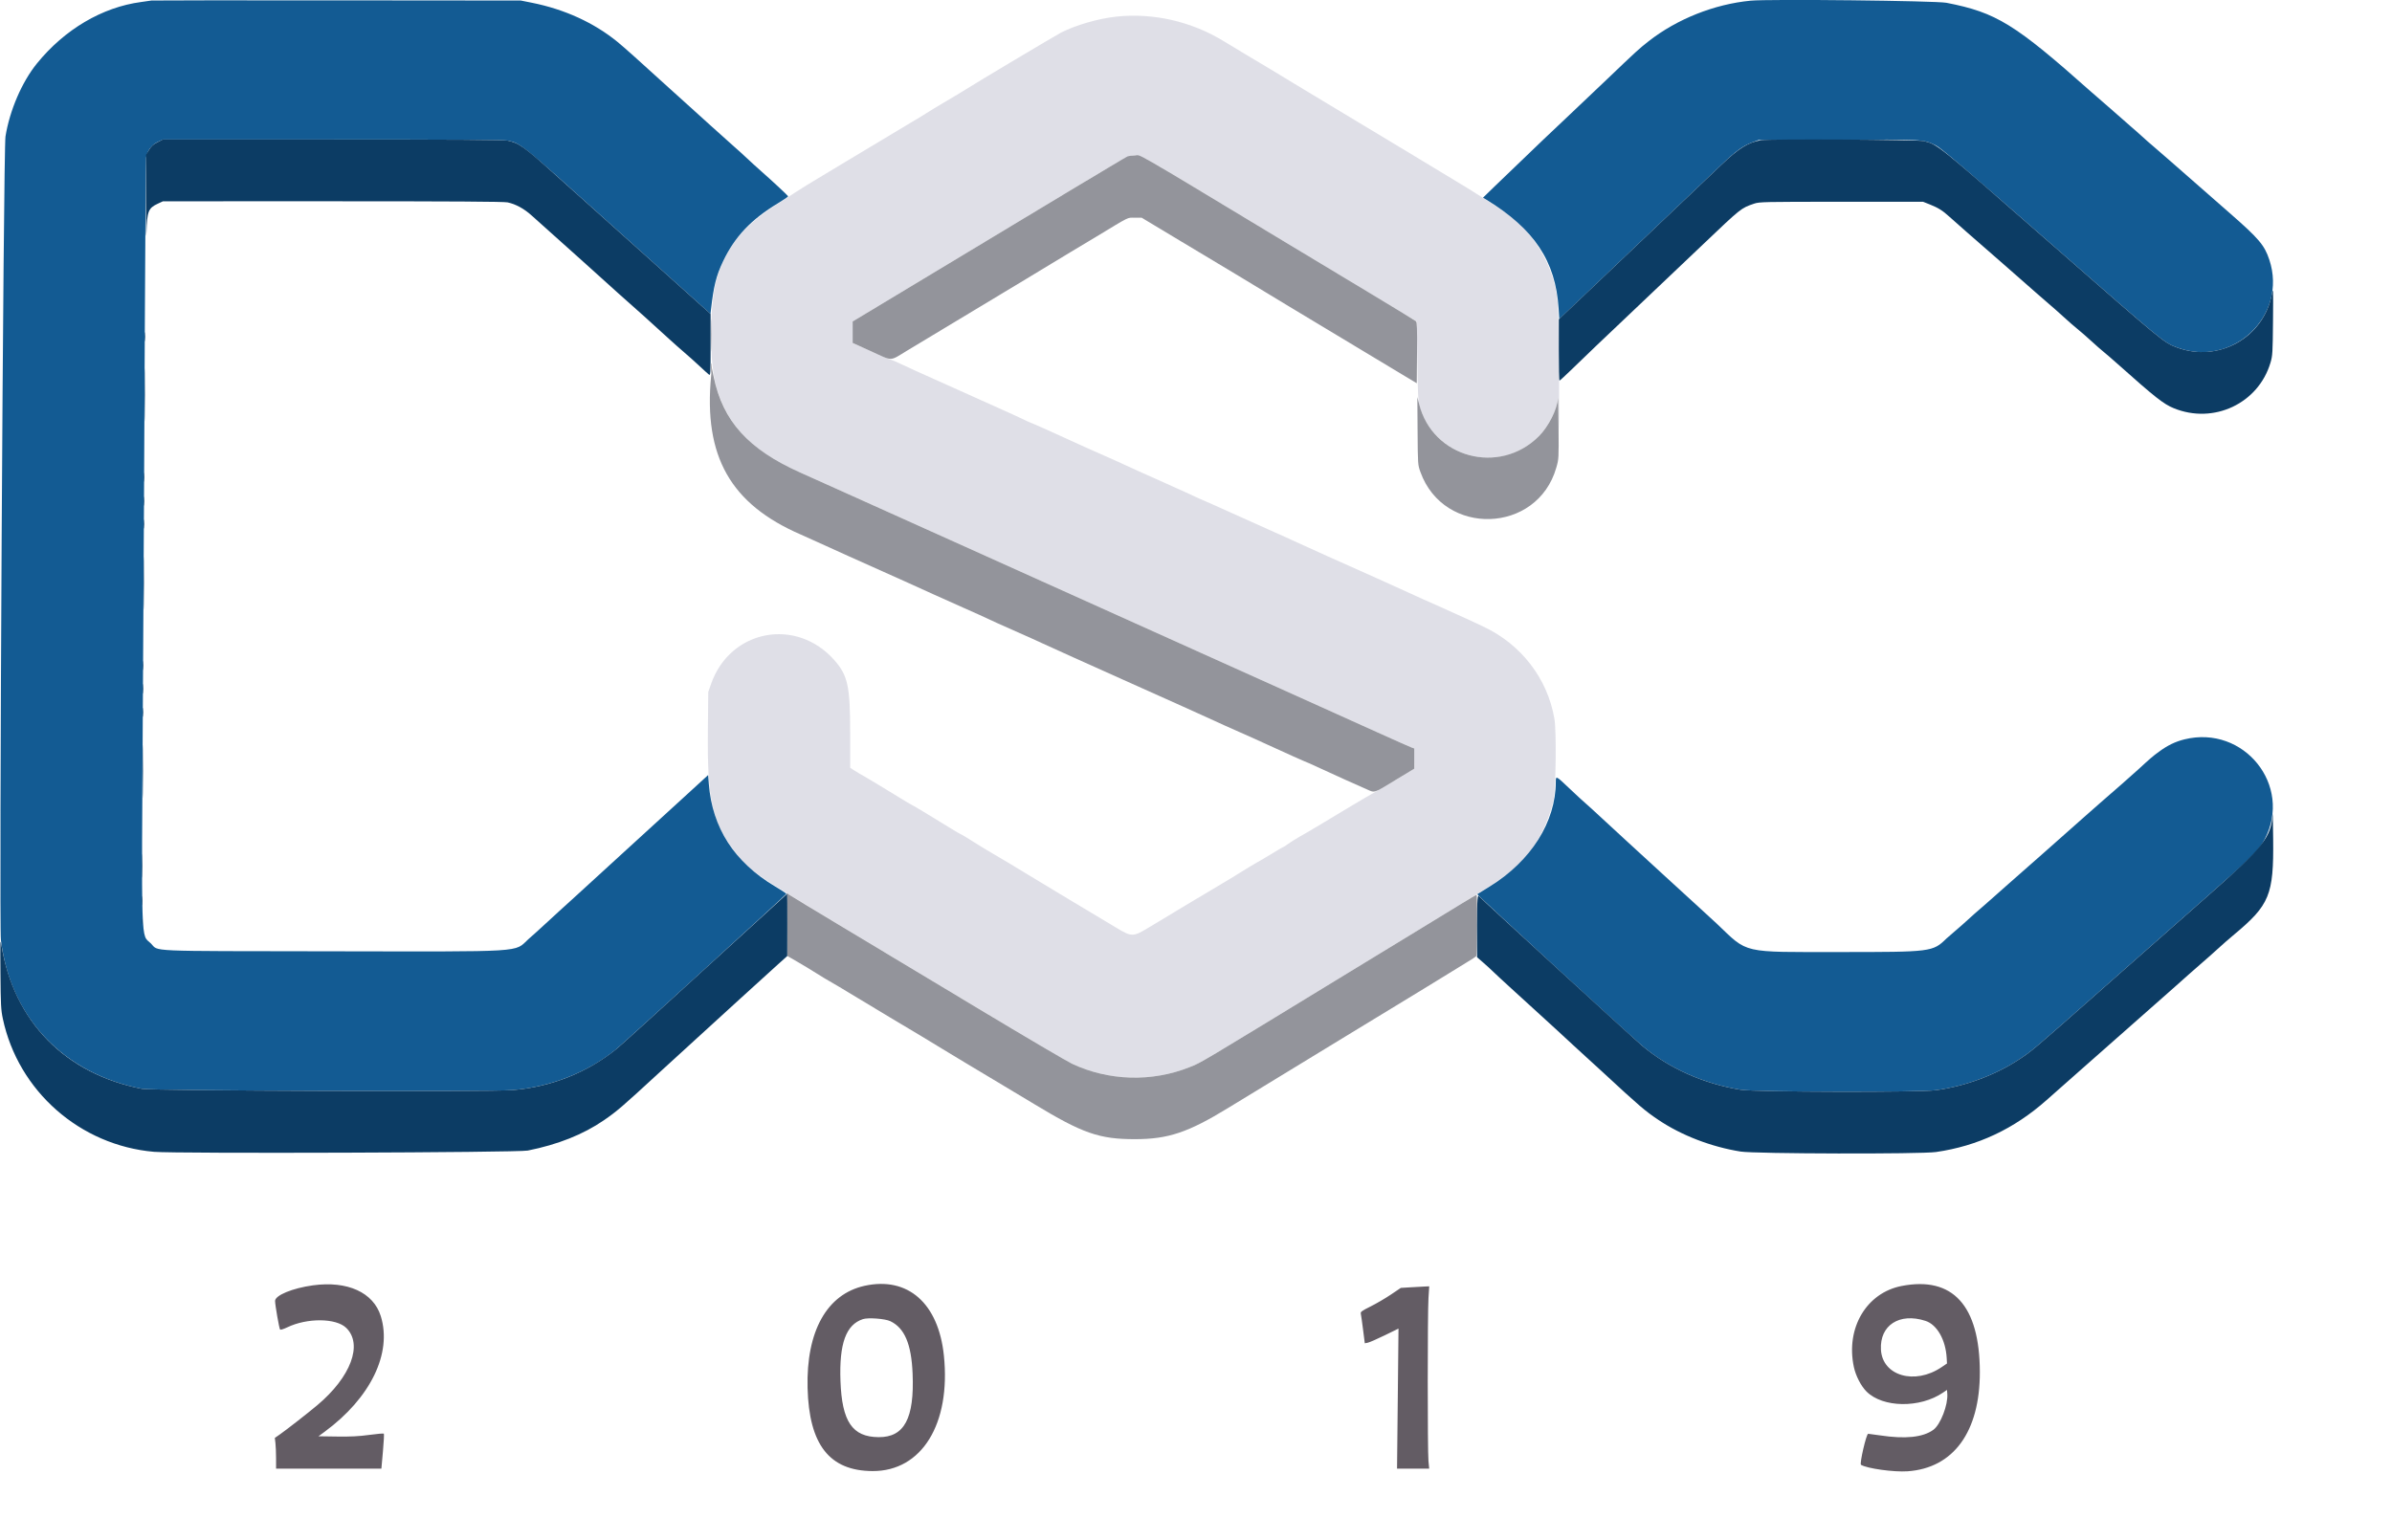 <svg id="svg" version="1.1" xmlns="http://www.w3.org/2000/svg" xmlns:xlink="http://www.w3.org/1999/xlink" width="400" height="257.568" viewBox="0, 0, 400,257.568"><g id="svgg"><path id="path0" d="M186.667 2.782 C 183.676 3.103,179.933 4.184,177.439 5.448 C 176.607 5.869,163.084 13.938,161.583 14.908 C 161.125 15.205,159.625 16.106,158.250 16.912 C 156.875 17.718,155.375 18.625,154.917 18.928 C 154.458 19.232,153.258 19.961,152.250 20.551 C 151.242 21.140,148.242 22.938,145.583 24.547 C 142.925 26.156,139.325 28.320,137.583 29.356 C 135.842 30.391,133.791 31.653,133.026 32.161 C 132.261 32.668,131.286 33.302,130.859 33.569 C 124.578 37.503,121.830 40.678,120.013 46.103 C 118.562 50.431,118.515 60.939,119.926 65.262 C 122.003 71.624,125.934 75.521,133.833 79.048 C 135.162 79.642,138.200 81.007,140.583 82.081 C 142.967 83.156,146.717 84.843,148.917 85.831 C 151.117 86.819,155.579 88.828,158.833 90.295 C 162.087 91.762,167.787 94.329,171.500 95.999 C 175.213 97.669,182.037 100.743,186.667 102.830 C 191.296 104.918,197.708 107.806,200.917 109.248 C 204.125 110.690,208.625 112.715,210.917 113.748 C 213.208 114.781,217.371 116.657,220.167 117.915 C 222.963 119.174,227.575 121.254,230.417 122.538 C 233.258 123.822,235.790 124.945,236.042 125.036 L 236.500 125.199 236.500 126.892 L 236.500 128.585 233.888 130.168 C 232.451 131.038,230.732 132.050,230.067 132.417 C 228.817 133.106,223.332 136.365,220.824 137.909 C 220.040 138.391,219.028 138.992,218.574 139.243 C 217.217 139.995,215.783 140.870,215.234 141.281 C 214.951 141.493,214.678 141.667,214.628 141.667 C 214.579 141.667,213.761 142.142,212.811 142.723 C 211.861 143.304,210.633 144.029,210.083 144.333 C 209.533 144.638,208.446 145.293,207.667 145.789 C 206.887 146.285,205.084 147.379,203.658 148.220 C 201.298 149.614,197.710 151.764,192.192 155.092 C 189.454 156.744,189.283 156.747,186.709 155.206 C 185.678 154.588,182.153 152.478,178.876 150.516 C 175.598 148.553,172.054 146.412,171.000 145.758 C 169.946 145.103,168.071 143.980,166.833 143.261 C 165.596 142.542,164.208 141.713,163.750 141.419 C 162.208 140.429,160.676 139.500,160.586 139.500 C 160.537 139.500,159.691 139.000,158.707 138.390 C 155.866 136.628,152.324 134.500,152.232 134.500 C 152.186 134.500,151.384 134.022,150.449 133.437 C 148.607 132.286,144.340 129.726,143.667 129.369 C 143.438 129.247,143.007 128.983,142.709 128.782 L 142.169 128.417 142.168 122.535 C 142.166 114.812,141.773 112.992,139.561 110.469 C 133.170 103.178,122.083 105.297,118.903 114.417 L 118.438 115.750 118.374 122.259 C 118.261 133.705,119.054 137.361,122.707 142.239 C 125.215 145.588,125.389 145.711,140.750 154.963 C 169.710 172.404,177.909 177.295,179.250 177.928 C 185.374 180.816,192.611 181.031,198.919 178.511 C 200.953 177.698,199.672 178.461,226.500 162.085 C 229.387 160.323,234.000 157.510,236.750 155.836 C 248.103 148.922,250.782 147.232,252.343 146.003 C 256.021 143.105,258.598 138.911,259.766 133.917 C 260.179 132.152,260.300 122.337,259.935 120.221 C 258.769 113.465,254.348 107.746,248.010 104.794 C 247.042 104.343,245.800 103.762,245.250 103.504 C 244.389 103.099,242.659 102.317,240.083 101.170 C 239.717 101.007,238.817 100.610,238.083 100.289 C 237.350 99.968,236.188 99.438,235.500 99.111 C 234.813 98.784,232.412 97.696,230.167 96.693 C 227.921 95.690,224.208 94.031,221.917 93.007 C 219.625 91.984,217.150 90.860,216.417 90.510 C 215.683 90.161,214.258 89.517,213.250 89.080 C 212.242 88.642,209.692 87.497,207.583 86.535 C 205.475 85.572,203.262 84.579,202.667 84.327 C 201.296 83.748,199.965 83.149,198.167 82.301 C 197.387 81.934,195.137 80.922,193.167 80.052 C 191.196 79.182,188.983 78.184,188.250 77.834 C 187.517 77.484,185.604 76.623,184.000 75.920 C 182.396 75.218,180.221 74.241,179.167 73.749 C 176.894 72.688,172.357 70.667,172.250 70.667 C 172.209 70.667,171.630 70.399,170.963 70.073 C 170.296 69.746,168.550 68.948,167.083 68.299 C 165.617 67.651,162.729 66.352,160.667 65.413 C 158.604 64.474,156.017 63.314,154.917 62.835 C 153.817 62.355,152.072 61.559,151.039 61.065 C 150.007 60.571,149.069 60.166,148.956 60.164 C 148.843 60.163,147.362 59.532,145.667 58.762 L 142.583 57.362 142.583 55.570 L 142.583 53.777 155.750 45.846 C 162.992 41.484,173.329 35.257,178.721 32.009 C 188.106 26.355,188.566 26.100,189.476 26.034 C 190.783 25.939,190.674 25.884,199.044 30.931 C 211.263 38.298,222.180 44.882,229.750 49.448 L 236.917 53.771 237.011 60.427 C 237.087 65.797,237.156 67.250,237.367 67.944 C 240.049 76.758,250.838 79.469,257.343 72.964 C 258.954 71.352,260.407 68.466,260.538 66.619 C 260.559 66.324,260.621 68.183,260.677 70.750 C 260.732 73.317,260.748 70.204,260.713 63.833 C 260.677 57.462,260.574 51.479,260.484 50.536 C 259.898 44.381,256.394 38.565,251.250 35.210 C 250.333 34.612,249.096 33.804,248.500 33.416 C 246.921 32.387,244.276 30.758,241.333 29.004 C 239.912 28.157,238.262 27.158,237.667 26.786 C 237.071 26.413,236.171 25.869,235.667 25.577 C 235.162 25.285,232.425 23.638,229.583 21.917 C 226.742 20.195,222.917 17.892,221.083 16.798 C 219.250 15.704,217.112 14.415,216.333 13.935 C 214.773 12.972,211.795 11.179,208.333 9.120 C 207.096 8.383,205.446 7.388,204.667 6.909 C 199.273 3.592,192.854 2.120,186.667 2.782 " stroke="none" fill="#dfdfe7" fill-rule="evenodd"></path><path id="path1" d="M188.528 26.177 C 188.314 26.263,183.814 28.939,178.528 32.124 C 173.242 35.310,162.992 41.485,155.750 45.846 L 142.583 53.777 142.583 55.570 L 142.583 57.362 145.667 58.762 C 149.395 60.454,148.683 60.469,151.717 58.635 C 156.632 55.663,168.620 48.444,171.583 46.673 C 173.233 45.686,175.183 44.505,175.917 44.048 C 176.650 43.592,178.075 42.730,179.083 42.134 C 180.092 41.539,182.004 40.392,183.333 39.587 C 189.067 36.112,188.450 36.417,189.750 36.417 L 190.917 36.417 197.417 40.326 C 200.992 42.477,205.417 45.131,207.250 46.226 C 209.083 47.320,211.108 48.546,211.750 48.951 C 212.392 49.356,214.117 50.401,215.583 51.273 C 217.050 52.146,219.862 53.838,221.833 55.033 C 225.142 57.038,228.268 58.920,234.500 62.656 L 236.917 64.105 236.961 59.019 C 236.995 55.086,236.957 53.890,236.794 53.740 C 236.678 53.633,233.433 51.652,229.583 49.336 C 225.733 47.020,218.946 42.932,214.500 40.251 C 188.219 24.402,190.989 25.994,189.714 26.011 C 189.275 26.016,188.742 26.091,188.528 26.177 M118.906 56.083 C 118.906 58.467,118.929 59.418,118.958 58.198 C 118.986 56.979,118.986 55.029,118.958 53.865 C 118.929 52.702,118.906 53.700,118.906 56.083 M118.917 62.887 C 117.628 76.323,122.153 84.325,133.917 89.419 C 134.925 89.855,136.125 90.395,136.583 90.618 C 137.042 90.841,139.404 91.912,141.833 92.998 C 149.609 96.474,154.714 98.771,156.083 99.410 C 156.817 99.752,159.029 100.743,161.000 101.612 C 162.971 102.481,164.876 103.342,165.235 103.524 C 165.593 103.706,167.506 104.569,169.485 105.442 C 171.464 106.314,173.646 107.295,174.333 107.621 C 175.021 107.947,177.383 109.019,179.583 110.005 C 181.783 110.990,185.871 112.825,188.667 114.083 C 191.463 115.340,195.588 117.189,197.833 118.191 C 200.079 119.193,202.442 120.264,203.083 120.571 C 203.725 120.878,205.563 121.706,207.167 122.410 C 208.771 123.114,210.946 124.092,212.000 124.584 C 214.180 125.601,218.808 127.667,218.907 127.667 C 218.943 127.667,219.823 128.068,220.862 128.559 C 221.900 129.049,223.725 129.883,224.917 130.412 C 226.108 130.940,227.655 131.626,228.354 131.936 C 229.990 132.662,229.541 132.790,233.258 130.542 L 236.497 128.583 236.498 126.891 L 236.500 125.199 236.042 125.036 C 235.790 124.945,233.258 123.822,230.417 122.538 C 227.575 121.254,222.963 119.174,220.167 117.915 C 217.371 116.657,213.208 114.781,210.917 113.748 C 208.625 112.715,204.125 110.690,200.917 109.248 C 197.708 107.806,191.296 104.918,186.667 102.830 C 182.037 100.743,175.213 97.669,171.500 95.999 C 167.787 94.329,162.087 91.762,158.833 90.295 C 155.579 88.828,151.117 86.819,148.917 85.831 C 146.717 84.843,142.967 83.156,140.583 82.081 C 138.200 81.007,135.162 79.642,133.833 79.048 C 125.123 75.159,120.878 70.460,119.335 63.000 L 119.042 61.583 118.917 62.887 M260.539 66.619 C 260.403 68.475,258.953 71.353,257.343 72.964 C 250.723 79.584,239.575 76.590,237.308 67.583 L 237.014 66.417 237.054 72.083 C 237.093 77.748,237.093 77.750,237.535 78.972 C 241.452 89.813,257.076 89.309,260.246 78.239 C 260.669 76.762,260.672 76.708,260.626 71.417 C 260.600 68.483,260.561 66.324,260.539 66.619 M131.631 154.651 L 131.680 159.917 133.381 160.901 C 134.318 161.443,135.758 162.315,136.583 162.839 C 137.408 163.363,138.380 163.950,138.742 164.143 C 139.105 164.336,141.205 165.587,143.409 166.923 C 145.613 168.259,148.074 169.742,148.878 170.218 C 152.153 172.158,156.492 174.767,157.667 175.503 C 158.354 175.934,160.117 176.999,161.583 177.869 C 163.050 178.740,165.112 179.975,166.167 180.614 C 167.221 181.254,168.721 182.155,169.500 182.616 C 170.279 183.078,171.817 184.001,172.917 184.667 C 181.047 189.590,183.845 190.563,189.833 190.552 C 195.359 190.541,198.669 189.432,205.333 185.355 C 206.754 184.486,209.417 182.863,211.250 181.748 C 215.404 179.222,220.362 176.198,224.917 173.412 C 229.416 170.659,233.276 168.309,238.167 165.345 C 240.321 164.040,242.458 162.727,242.917 162.428 C 243.375 162.129,244.425 161.483,245.250 160.993 C 246.075 160.503,246.805 160.023,246.872 159.926 C 247.008 159.731,247.050 149.667,246.916 149.667 C 246.869 149.667,245.688 150.370,244.291 151.229 C 242.893 152.088,239.500 154.161,236.750 155.836 C 234.000 157.510,229.387 160.323,226.500 162.085 C 199.672 178.461,200.953 177.698,198.919 178.511 C 192.611 181.031,185.374 180.816,179.250 177.928 C 178.425 177.539,171.412 173.410,163.667 168.752 C 155.921 164.094,145.721 157.966,141.000 155.133 C 136.279 152.300,132.229 149.847,132.000 149.683 L 131.583 149.385 131.631 154.651 " stroke="none" fill="#93949b" fill-rule="evenodd"></path><path id="path2" d="M25.333 0.086 C 25.196 0.114,24.408 0.228,23.583 0.339 C 17.090 1.208,10.816 4.910,6.190 10.599 C 3.672 13.695,1.611 18.478,0.917 22.833 C 0.564 25.053,-0.175 154.600,0.151 157.250 C 1.749 170.251,10.600 179.585,23.744 182.131 C 25.420 182.456,81.979 182.650,85.718 182.344 C 92.063 181.824,98.217 179.407,102.972 175.566 C 104.307 174.488,131.500 149.651,131.500 149.510 C 131.500 149.446,130.641 148.883,129.591 148.258 C 122.807 144.222,119.103 138.480,118.531 131.114 L 118.417 129.645 114.993 132.781 C 113.111 134.506,108.461 138.757,104.660 142.228 C 100.860 145.699,97.000 149.229,96.083 150.073 C 95.167 150.916,94.042 151.938,93.583 152.344 C 93.125 152.750,92.225 153.578,91.583 154.183 C 90.942 154.789,90.080 155.577,89.668 155.934 C 89.256 156.291,88.664 156.818,88.352 157.105 C 85.933 159.326,88.336 159.179,55.458 159.127 C 23.718 159.078,26.655 159.207,25.218 157.800 C 23.542 156.160,23.646 159.395,23.897 116.417 C 24.074 86.317,24.085 84.214,24.232 52.167 C 24.295 38.371,24.384 26.774,24.430 26.397 C 24.564 25.296,25.355 24.219,26.377 23.743 L 27.250 23.337 55.617 23.335 C 75.634 23.334,84.244 23.387,84.867 23.517 C 87.069 23.975,87.044 23.955,101.250 36.739 C 101.983 37.399,105.583 40.629,109.250 43.917 C 112.917 47.204,116.568 50.484,117.364 51.205 L 118.811 52.515 118.892 51.799 C 119.342 47.836,119.766 46.141,120.913 43.715 C 122.850 39.620,125.602 36.711,130.113 33.990 C 131.065 33.416,131.822 32.895,131.797 32.832 C 131.737 32.687,129.125 30.255,127.312 28.658 C 126.544 27.982,125.429 26.966,124.833 26.400 C 124.237 25.834,123.324 25.006,122.804 24.560 C 122.284 24.115,120.497 22.512,118.834 21.000 C 117.171 19.487,115.264 17.762,114.596 17.167 C 113.928 16.571,112.715 15.475,111.899 14.733 C 106.961 10.233,104.357 7.904,103.292 7.034 C 99.337 3.803,94.441 1.561,88.928 0.457 L 87.083 0.088 56.333 0.061 C 39.421 0.047,25.471 0.058,25.333 0.086 M292.750 0.113 C 286.671 0.699,280.440 3.178,275.684 6.901 C 274.101 8.141,273.650 8.553,268.665 13.321 C 266.694 15.207,263.922 17.837,262.507 19.167 C 261.091 20.496,259.104 22.376,258.091 23.344 C 253.326 27.902,251.950 29.224,250.045 31.073 L 247.995 33.063 248.539 33.395 C 256.561 38.294,260.140 43.683,260.640 51.617 L 260.750 53.359 264.921 49.388 C 267.215 47.204,272.801 41.892,277.334 37.583 C 281.867 33.275,286.591 28.782,287.830 27.598 C 290.289 25.249,291.459 24.399,293.046 23.808 L 294.083 23.422 307.283 23.372 C 321.833 23.317,321.636 23.305,323.762 24.351 C 324.570 24.750,328.698 28.277,342.772 40.600 C 361.941 57.382,361.834 57.294,364.010 58.113 C 373.333 61.621,382.612 52.815,379.480 43.431 C 378.668 40.997,377.738 39.905,372.833 35.617 C 366.713 30.267,364.853 28.637,363.002 27.000 C 362.017 26.129,360.733 25.015,360.148 24.524 C 359.562 24.033,358.708 23.283,358.250 22.857 C 357.792 22.432,356.892 21.637,356.250 21.092 C 355.608 20.546,354.670 19.721,354.164 19.258 C 353.658 18.795,352.797 18.042,352.249 17.583 C 351.701 17.125,350.577 16.149,349.752 15.414 C 336.909 3.986,333.843 2.096,325.500 0.469 C 323.705 0.119,295.829 -0.184,292.750 0.113 M365.297 123.674 C 363.764 124.051,362.470 124.679,361.008 125.756 C 359.950 126.536,359.618 126.821,357.596 128.683 C 357.039 129.196,355.774 130.321,354.785 131.183 C 353.795 132.045,352.212 133.425,351.265 134.250 C 350.319 135.075,348.991 136.246,348.314 136.851 C 346.093 138.839,336.780 147.067,335.417 148.246 C 334.683 148.880,333.746 149.713,333.333 150.096 C 332.921 150.479,332.021 151.269,331.333 151.852 C 330.646 152.434,329.671 153.295,329.167 153.766 C 328.662 154.237,327.688 155.099,327.000 155.682 C 326.313 156.264,325.637 156.850,325.500 156.984 C 323.191 159.229,323.027 159.250,307.667 159.250 C 291.011 159.250,292.411 159.573,287.083 154.500 C 286.533 153.976,285.178 152.731,284.072 151.732 C 282.966 150.734,280.304 148.298,278.156 146.319 C 276.008 144.340,273.200 141.763,271.917 140.592 C 270.633 139.420,268.721 137.656,267.667 136.672 C 266.612 135.688,265.450 134.629,265.083 134.319 C 264.717 134.009,263.527 132.910,262.440 131.878 C 260.183 129.733,260.167 129.725,260.166 130.792 C 260.160 137.467,256.018 144.036,249.151 148.259 C 248.014 148.958,247.061 149.552,247.035 149.578 C 246.936 149.674,272.346 173.029,274.694 175.000 C 279.100 178.700,284.934 181.294,291.083 182.287 C 293.510 182.679,320.926 182.740,323.733 182.360 C 328.665 181.692,333.700 179.823,337.688 177.181 C 339.863 175.740,339.841 175.759,351.888 165.118 C 357.404 160.246,365.142 153.424,369.083 149.957 C 376.625 143.325,377.764 142.191,378.715 140.372 C 383.409 131.390,375.243 121.228,365.297 123.674 " stroke="none" fill="#135b93" fill-rule="evenodd"></path><path id="path3" d="M118.890 61.583 C 118.891 62.317,118.920 62.596,118.956 62.204 C 118.991 61.812,118.990 61.212,118.954 60.871 C 118.919 60.529,118.890 60.850,118.890 61.583 M52.333 215.001 C 48.926 215.467,46.000 216.673,46.000 217.611 C 46.000 218.296,46.690 222.237,46.838 222.395 C 46.914 222.476,47.442 222.315,48.029 222.031 C 51.363 220.422,56.192 220.463,57.893 222.115 C 60.723 224.863,58.676 230.335,53.053 235.055 C 51.453 236.399,47.837 239.220,46.755 239.970 L 45.956 240.524 46.060 241.387 C 46.117 241.862,46.164 243.019,46.165 243.958 L 46.167 245.667 54.971 245.667 L 63.776 245.667 64.035 242.792 C 64.178 241.210,64.247 239.868,64.189 239.809 C 64.131 239.750,63.033 239.845,61.750 240.020 C 60.000 240.259,58.647 240.327,56.338 240.294 L 53.259 240.250 54.279 239.500 C 61.964 233.850,65.605 226.354,63.676 220.155 C 62.440 216.185,58.098 214.212,52.333 215.001 M144.583 215.080 C 138.275 216.469,134.806 222.683,135.047 232.164 C 135.289 241.666,138.706 246.038,145.917 246.070 C 154.137 246.107,159.021 238.194,157.841 226.750 C 156.939 218.002,151.811 213.489,144.583 215.080 M318.000 215.108 C 312.103 216.255,308.619 222.168,310.012 228.667 C 310.328 230.144,311.204 231.844,312.121 232.761 C 314.848 235.488,321.058 235.577,324.922 232.944 L 325.583 232.493 325.633 233.135 C 325.777 234.991,324.498 238.304,323.302 239.170 C 321.555 240.435,318.616 240.739,314.346 240.095 C 313.390 239.951,312.516 239.833,312.404 239.833 C 312.094 239.833,310.932 244.855,311.203 245.023 C 312.209 245.644,316.695 246.268,319.000 246.106 C 326.679 245.568,331.097 239.493,331.076 229.500 C 331.052 218.392,326.557 213.444,318.000 215.108 M235.917 215.328 L 234.250 215.430 232.583 216.553 C 231.667 217.170,230.143 218.061,229.197 218.532 C 227.719 219.269,227.489 219.437,227.559 219.736 C 227.604 219.927,227.772 221.121,227.934 222.390 L 228.228 224.696 228.738 224.594 C 229.019 224.538,230.287 223.984,231.556 223.364 L 233.863 222.236 233.741 233.951 L 233.618 245.667 236.307 245.667 L 238.996 245.667 238.873 244.375 C 238.711 242.676,238.714 219.649,238.876 217.125 L 239.001 215.167 238.292 215.197 C 237.902 215.213,236.833 215.273,235.917 215.328 M148.878 220.995 C 151.262 222.129,152.404 224.810,152.608 229.750 C 152.918 237.270,151.228 240.431,146.917 240.396 C 142.528 240.361,140.791 237.800,140.546 231.000 C 140.320 224.736,141.469 221.575,144.304 220.653 C 145.178 220.369,148.008 220.580,148.878 220.995 M321.979 220.941 C 323.911 221.565,325.364 224.108,325.533 227.162 L 325.583 228.075 324.667 228.695 C 320.196 231.720,314.771 230.143,314.538 225.750 C 314.322 221.674,317.630 219.537,321.979 220.941 " stroke="none" fill="#635c64" fill-rule="evenodd"></path><path id="path4" d="M26.322 23.792 C 25.644 24.136,25.293 24.454,24.917 25.070 L 24.417 25.890 24.405 33.903 C 24.398 38.371,24.435 40.583,24.488 38.904 C 24.601 35.325,24.804 34.809,26.386 34.072 L 27.250 33.670 55.617 33.668 C 75.634 33.667,84.244 33.721,84.867 33.850 C 86.231 34.134,87.659 34.914,88.927 36.067 C 89.962 37.008,95.916 42.343,97.595 43.833 C 98.237 44.403,100.746 46.665,103.417 49.082 C 104.150 49.746,105.173 50.655,105.690 51.103 C 106.579 51.872,108.639 53.731,111.833 56.649 C 112.612 57.361,113.813 58.424,114.500 59.012 C 115.188 59.601,116.313 60.609,117.000 61.253 C 117.688 61.898,118.381 62.526,118.542 62.650 C 118.818 62.862,118.833 62.602,118.833 57.699 L 118.833 52.523 110.050 44.636 C 105.219 40.299,100.575 36.133,99.730 35.379 C 98.884 34.625,95.861 31.917,93.012 29.360 C 87.558 24.466,86.794 23.918,84.867 23.517 C 84.244 23.387,75.625 23.333,55.605 23.333 L 27.226 23.333 26.322 23.792 M294.500 23.448 C 292.333 23.811,290.791 24.770,287.830 27.598 C 285.784 29.551,275.785 39.059,264.882 49.417 L 260.672 53.417 260.669 58.542 C 260.668 61.360,260.719 63.667,260.783 63.667 C 260.847 63.667,261.768 62.823,262.828 61.792 C 265.349 59.341,268.310 56.510,271.588 53.417 C 274.114 51.032,277.781 47.549,284.750 40.913 C 291.227 34.745,291.133 34.820,293.333 34.065 C 294.203 33.766,294.954 33.750,307.917 33.750 L 321.583 33.750 322.750 34.215 C 324.116 34.760,324.869 35.233,325.957 36.229 C 326.393 36.628,327.685 37.771,328.827 38.769 C 329.970 39.767,332.783 42.223,335.077 44.226 C 337.372 46.230,339.775 48.340,340.417 48.915 C 341.058 49.490,342.063 50.363,342.649 50.855 C 343.235 51.347,344.360 52.343,345.149 53.067 C 345.938 53.791,346.958 54.680,347.417 55.043 C 347.875 55.406,348.887 56.288,349.667 57.003 C 350.446 57.719,351.383 58.542,351.750 58.833 C 352.117 59.124,353.204 60.065,354.167 60.923 C 360.373 66.460,361.795 67.581,363.496 68.279 C 370.171 71.016,377.657 67.494,379.680 60.664 C 380.025 59.500,380.053 59.031,380.102 53.667 C 380.151 48.243,380.140 47.990,379.912 49.208 C 378.548 56.487,370.969 60.731,364.010 58.113 C 361.834 57.294,361.941 57.382,342.772 40.600 C 323.670 23.876,324.004 24.145,321.658 23.592 C 320.640 23.352,295.860 23.221,294.500 23.448 M24.223 56.333 C 24.223 57.021,24.252 57.302,24.288 56.958 C 24.324 56.615,24.324 56.052,24.288 55.708 C 24.252 55.365,24.223 55.646,24.223 56.333 M24.243 66.083 C 24.243 70.025,24.265 71.614,24.292 69.614 C 24.318 67.614,24.318 64.389,24.291 62.447 C 24.265 60.505,24.243 62.142,24.243 66.083 M24.056 79.833 C 24.056 80.521,24.085 80.802,24.121 80.458 C 24.157 80.115,24.157 79.552,24.121 79.208 C 24.085 78.865,24.056 79.146,24.056 79.833 M24.056 83.833 C 24.056 84.521,24.085 84.802,24.121 84.458 C 24.157 84.115,24.157 83.552,24.121 83.208 C 24.085 82.865,24.056 83.146,24.056 83.833 M24.056 87.667 C 24.056 88.354,24.085 88.635,24.121 88.292 C 24.157 87.948,24.157 87.385,24.121 87.042 C 24.085 86.698,24.056 86.979,24.056 87.667 M24.076 97.583 C 24.076 101.525,24.098 103.114,24.125 101.114 C 24.151 99.114,24.151 95.889,24.125 93.947 C 24.098 92.005,24.076 93.642,24.076 97.583 M23.889 111.333 C 23.889 112.021,23.919 112.302,23.955 111.958 C 23.991 111.615,23.991 111.052,23.955 110.708 C 23.919 110.365,23.889 110.646,23.889 111.333 M23.890 115.250 C 23.891 115.983,23.920 116.263,23.956 115.871 C 23.991 115.479,23.990 114.879,23.954 114.537 C 23.919 114.196,23.890 114.517,23.890 115.250 M23.889 119.167 C 23.889 119.854,23.919 120.135,23.955 119.792 C 23.991 119.448,23.991 118.885,23.955 118.542 C 23.919 118.198,23.889 118.479,23.889 119.167 M23.910 129.083 C 23.910 133.025,23.932 134.614,23.958 132.614 C 23.985 130.614,23.985 127.389,23.958 125.447 C 23.931 123.505,23.910 125.142,23.910 129.083 M380.039 136.170 C 379.778 140.094,378.570 141.614,369.083 149.957 C 365.142 153.424,357.404 160.246,351.888 165.118 C 339.841 175.759,339.863 175.740,337.688 177.181 C 333.700 179.823,328.665 181.692,323.733 182.360 C 320.926 182.740,293.510 182.679,291.083 182.287 C 284.905 181.289,279.148 178.724,274.659 174.969 C 273.252 173.792,247.576 150.258,247.416 149.999 C 247.067 149.435,247.000 150.238,247.000 154.975 L 247.000 160.117 248.035 161.017 C 248.604 161.512,249.335 162.180,249.660 162.503 C 249.984 162.825,251.361 164.100,252.718 165.336 C 254.076 166.572,255.965 168.296,256.917 169.167 C 257.869 170.037,259.420 171.456,260.365 172.318 C 261.310 173.180,262.533 174.311,263.083 174.830 C 263.633 175.349,264.533 176.174,265.083 176.664 C 265.633 177.155,266.908 178.319,267.917 179.253 C 274.184 185.054,275.044 185.792,277.333 187.331 C 281.193 189.926,286.173 191.843,291.083 192.625 C 293.483 193.007,321.177 193.071,323.750 192.701 C 330.722 191.696,336.806 188.836,342.250 184.005 C 343.717 182.703,346.097 180.598,347.815 179.083 C 352.741 174.739,360.685 167.727,361.583 166.928 C 362.225 166.358,363.200 165.496,363.750 165.014 C 364.300 164.531,365.322 163.621,366.021 162.991 C 366.720 162.360,367.803 161.411,368.427 160.881 C 369.051 160.351,370.140 159.383,370.847 158.731 C 371.554 158.079,372.796 156.992,373.608 156.316 C 379.532 151.379,380.226 149.686,380.129 140.417 C 380.101 137.758,380.060 135.847,380.039 136.170 M23.736 144.833 C 23.736 146.621,23.761 147.352,23.791 146.458 C 23.821 145.565,23.821 144.102,23.791 143.208 C 23.761 142.315,23.736 143.046,23.736 144.833 M23.723 150.667 C 23.723 151.354,23.752 151.635,23.788 151.292 C 23.824 150.948,23.824 150.385,23.788 150.042 C 23.752 149.698,23.723 149.979,23.723 150.667 M117.917 162.020 C 110.400 168.896,103.744 174.933,103.125 175.435 C 98.227 179.408,92.158 181.817,85.718 182.344 C 81.979 182.650,25.420 182.456,23.744 182.131 C 10.914 179.646,2.302 170.851,0.247 158.134 C 0.042 156.867,0.028 157.258,0.073 162.750 C 0.118 168.103,0.161 168.929,0.475 170.407 C 3.046 182.506,13.379 191.601,25.766 192.668 C 29.494 192.989,86.545 192.798,88.250 192.459 C 93.280 191.457,97.538 189.762,100.991 187.384 C 103.170 185.884,104.045 185.132,110.167 179.490 C 111.129 178.603,114.242 175.758,117.083 173.168 C 119.925 170.578,122.954 167.811,123.814 167.021 C 125.789 165.205,128.050 163.150,130.073 161.333 L 131.651 159.917 131.659 154.708 C 131.663 151.844,131.648 149.504,131.625 149.509 C 131.602 149.513,125.433 155.143,117.917 162.020 M23.712 154.167 C 23.712 154.579,23.745 154.748,23.784 154.542 C 23.824 154.335,23.824 153.998,23.784 153.792 C 23.745 153.585,23.712 153.754,23.712 154.167 " stroke="none" fill="#0c3c64" fill-rule="evenodd"></path></g></svg>